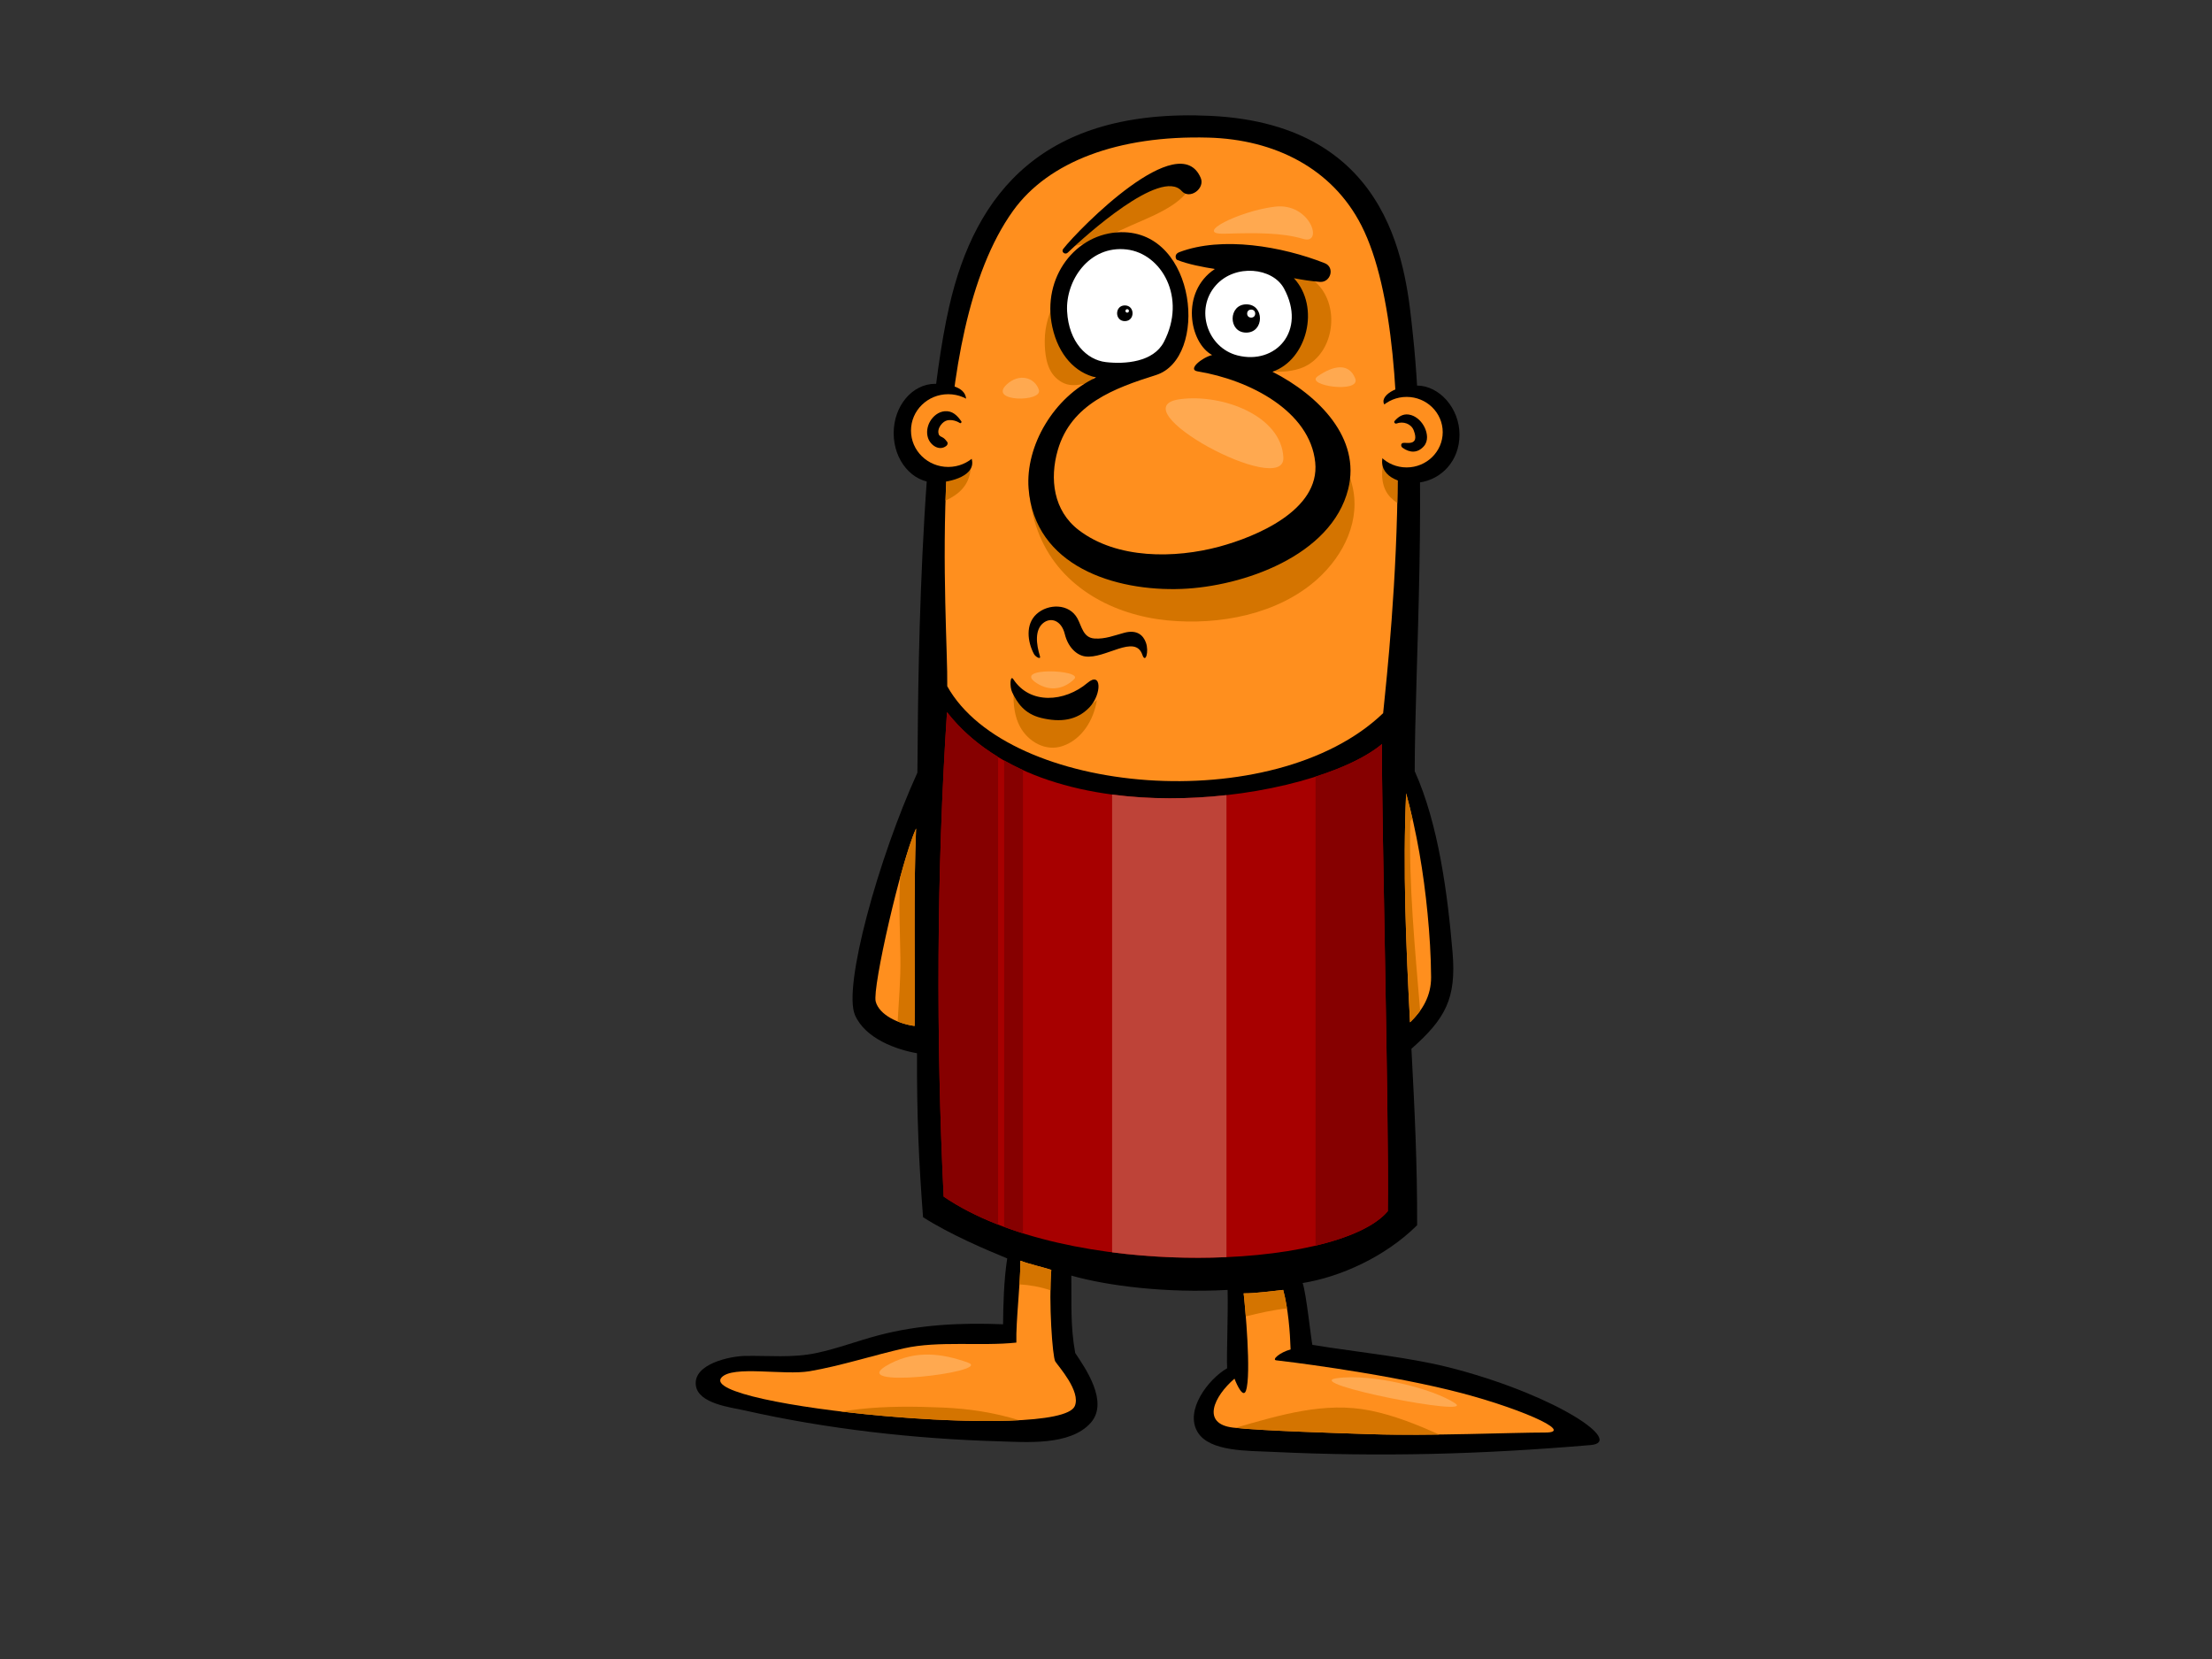 <?xml version="1.0" encoding="utf-8"?>
<!-- Generator: Adobe Illustrator 17.0.0, SVG Export Plug-In . SVG Version: 6.00 Build 0)  -->
<!DOCTYPE svg PUBLIC "-//W3C//DTD SVG 1.1//EN" "http://www.w3.org/Graphics/SVG/1.1/DTD/svg11.dtd">
<svg version="1.1" id="Layer_1" xmlns="http://www.w3.org/2000/svg" xmlns:xlink="http://www.w3.org/1999/xlink" x="0px" y="0px"
	 width="800px" height="600px" viewBox="0 0 800 600" enable-background="new 0 0 800 600" xml:space="preserve">
<rect x="0" y="0" width="800" height="600" fill="#333333" stroke="none"/>
<g>
	<path d="M526.788,495.243c-16.542-4.456-35.139-6.055-52.155-8.852c-0.483-2.14-2.241-18.947-3.52-22.362
		c13.536-2.163,29.873-9.44,41.41-20.912c0.069-22.267-0.889-41.491-2.061-63.81c12.335-10.91,16.287-18.178,14.874-34.89
		c-1.766-20.856-5.041-46.303-13.685-65.514c0-37.27,4.812-107.551-0.681-158.095c-2.343-21.563-6.031-75.702-73.137-78.903
		c-60.269-2.875-85.181,27.725-94.549,68.99c-12.229,53.867-11.213,163.971-11.498,168.554c-14.135,31.05-26.98,77.517-22.57,87.657
		c3.749,8.621,15.183,12.558,22.434,13.808c-0.094,23.07,0.708,39.977,2.183,59.305c9.732,6.211,22.424,11.612,30.437,14.907
		c-1.243,8.075-1.448,17.394-1.491,23.82c-15.3-0.619-30.454,0.098-45.332,4.062c-7.51,2.001-14.697,4.762-22.331,6.362
		c-8.503,1.781-17.039,0.872-25.628,1.016c-5.345,0.089-18.793,2.824-17.828,10.626c0.829,6.697,12.812,7.988,17.646,9.084
		c29.603,6.716,61.538,10.298,91.831,11.169c9.742,0.28,25.922,1.734,33.364-6.715c6.647-7.544-2.071-19.876-5.631-25.215
		c-1.795-9.857-1.279-17.991-1.41-27.997c12.89,3.672,34.164,6.419,56.526,5.177c0.207,9.938-0.426,23.606-0.173,28.332
		c-6.728,3.854-15.585,15.284-10.594,23.225c4.379,6.966,18.014,6.59,26.78,7.007c39.894,1.896,75.735,0.897,115.263-2.453
		C587.478,521.59,563.874,505.233,526.788,495.243z"/>
	<path fill="#FF8F1E" d="M316.713,362.232c-1.311-4.873,9.185-50.797,14.592-62.599c-0.909,21.174-0.346,52.102-0.526,71.417
		C324.961,370.291,318.024,367.106,316.713,362.232z"/>
	<path fill="#FF8F1E" d="M508.546,286.915c3.885,14.195,6.319,28.695,7.744,43.395c0.742,7.642,1.234,15.362,1.288,23.039
		c0.049,6.786-3.109,12.083-7.618,16.389C508.525,342.081,507.329,314.441,508.546,286.915z"/>
	<path fill="#FF8F1E" d="M366.413,76.201c12.749-17.725,38.01-27.315,70.626-26.433c23.987,0.649,44.824,11.146,55.345,31.803
		c23.643,46.425,8.115,171.685,7.847,176.358c-39.49,37.936-135.515,29.858-157.644-9.734
		C342.947,224.955,333.786,121.563,366.413,76.201z"/>
	<path fill="#FF8F1E" d="M260.948,498.193c4.027-4.474,22.52-0.68,31.887-2.278c11.192-1.911,23.125-5.791,34.164-8.282
		c12.41-2.799,27.987-0.696,40.583-2.07c-0.207-7.868,1.533-21.711,1.449-29.609c3.279,1.249,7.841,2.242,11.181,3.313
		c-0.95,11.738,0.414,31.474,1.449,33.13c1.035,1.656,9.369,10.805,7.04,16.15C383.112,521.383,251.631,508.545,260.948,498.193z"/>
	<path fill="#A70000" d="M341.287,432.765c-2.748-56.15-2.564-118.176,1.205-175.193c36.815,47.131,132.994,32.02,157.326,11.51
		c-0.273,22.86,2.595,135.091,2.096,168.961C483.651,459.669,385.636,463.121,341.287,432.765z"/>
	<path fill="#BE4338" d="M443.569,287.565c-13.353,1.488-27.597,1.619-41.364-0.213v165.573c13.912,1.804,28.12,2.328,41.364,1.735
		V287.565z"/>
	<path fill="#860000" d="M360.968,273.729c-7.066-4.291-13.358-9.604-18.477-16.157c-3.77,57.017-3.953,119.043-1.205,175.193
		c5.75,3.936,12.416,7.291,19.682,10.123V273.729z"/>
	<path fill="#860000" d="M363.157,275.016v168.703c2.227,0.822,4.497,1.607,6.822,2.334V278.496
		C367.637,277.434,365.368,276.264,363.157,275.016z"/>
	<path fill="#860000" d="M499.818,269.081c-5.174,4.362-13.615,8.469-24.023,11.792v169.621c12.224-2.887,21.61-7.112,26.119-12.452
		C502.413,404.173,499.545,291.941,499.818,269.081z"/>
	<path fill="#FF8F1E" d="M495.607,518.682c-12.935-0.434-39.818-1.232-49.6-2.36c-11.684-1.347-6.99-11.296,0.465-17.715
		c0.952,2.538,3.175,7.112,4.14,4.349c2.018-5.775-0.327-30.924-0.828-35.2c4.395,0.029,9.829-0.794,14.289-1.243
		c1.863,6.833,2.485,15.323,2.692,21.535c-3.885,1.034-6.951,3.753-5.177,3.934c1.774,0.181,35.684,4.181,62.739,10.767
		c23.811,5.797,45.894,15.368,34.542,15.345C547.517,518.07,516.708,519.392,495.607,518.682z"/>
	<path fill="#D47400" d="M331.305,299.633c-1.611,3.515-3.673,10.067-5.74,17.65c-0.585,9.706-0.06,19.493,0.077,29.231
		c0.108,7.644-0.55,15.281-0.989,22.913c1.993,0.806,4.123,1.362,6.127,1.623C330.958,351.735,330.396,320.808,331.305,299.633z"/>
	<path fill="#D47400" d="M510.048,297.272c0.014-0.577,0.392-0.905,0.829-1.01c-0.714-3.128-1.482-6.247-2.331-9.347
		c-1.217,27.526-0.022,55.166,1.414,82.823c1.365-1.303,2.583-2.71,3.65-4.208C511.726,342.805,509.48,320.1,510.048,297.272z"/>
	<path fill="#D47400" d="M380.733,258.004c-5.307-0.515-11.589-2.933-14.161-7.231c-0.106,4.182,0.399,8.469,2.331,12.043
		c2.908,5.379,9.229,9.131,15.442,6.985c6.94-2.396,11.213-9.338,12.358-16.618C392.661,256.794,386.972,258.609,380.733,258.004z"
		/>
	<path fill="#D47400" d="M476.322,153.791c2.032,3.361,3.464,7.05,3.951,11.067c1.559,12.862-4.794,24.332-14.679,32.206
		c-13.655,10.875-35.864,11.791-52.251,8.59c-15.735-3.074-33.008-11.948-35.328-29.559c-1.271-9.648,0.557-21.527,7.409-28.902
		c1.598-1.721,3.362-3.192,5.227-4.518c-18.52,9.089-22.536,32.068-14.635,51.069c7.801,18.76,26.691,28.747,46.266,30.632
		c18.604,1.791,39.878-2.087,54.175-14.948c9.509-8.552,15.954-21.443,12.46-34.403
		C486.706,166.829,482.076,159.828,476.322,153.791z"/>
	<path fill="#D47400" d="M430.322,67.792c3.066-5.957-4.563-5.592-8.008-4.478c-3.931,1.27-7.681,3.03-11.301,5.012
		c-1.849,1.012-3.726,2.017-5.593,3.047c-0.075,0.208-0.206,0.409-0.448,0.572c-3.8,2.547-7.256,5.452-10.511,8.575
		c-2.256,2.51-4.459,5.092-6.999,7.297c-0.386,0.429-0.767,0.864-1.15,1.296c7.589-0.401,16.064-4.557,22.671-7.528
		C415.434,78.684,426.843,74.552,430.322,67.792z"/>
	<path fill="#D47400" d="M505.349,181.925c0.072-3.534,0.118-7.103,0.13-10.694c-1.789-1.171-3.45-2.686-5.14-4.278
		c-0.905,4.488-0.791,9.481,2.589,12.957C503.68,180.682,504.497,181.336,505.349,181.925z"/>
	<path fill="#D47400" d="M351.042,169.711c-2.393,2.229-5.542,3.576-8.794,3.831c-0.117,2.522-0.213,5.024-0.292,7.504
		C346.736,178.855,350.45,175.614,351.042,169.711z"/>
	<path fill="#D47400" d="M470.156,133.272c10.861-3.628,14.39-18.442,8.464-27.86c-5.975-9.495-23.089-13.154-31.554-4.693
		c-8.041,8.04-7.274,20.997-2.04,30.298C452.764,133.586,462.184,135.935,470.156,133.272z"/>
	<path fill="#D47400" d="M395.32,138.111c-0.418-0.613-0.14-1.725,0.855-1.791c11.802-0.784,22.324-13.903,21.96-25.488
		c-0.402-12.788-13.433-22.745-25.072-14.818c-8.668,5.901-15.158,16.442-15.216,27.102c-0.024,4.451,0.507,10.091,3.918,13.4
		C386.193,140.813,390.445,139.087,395.32,138.111z"/>
	<path fill="#D47400" d="M379.905,466.655c0.031-2.632,0.127-5.155,0.308-7.388c-3.34-1.07-7.902-2.063-11.181-3.313
		c0.025,2.409-0.119,5.374-0.327,8.551C372.438,464.751,376.144,465.364,379.905,466.655z"/>
	<path fill="#D47400" d="M340.934,509.057c-10.072-0.425-20.385-0.544-30.412,0.605c-2.151,0.247-4.299,0.53-6.447,0.817
		c21.837,2.63,47.219,4.094,64.487,3.165C359.752,510.895,350.462,509.459,340.934,509.057z"/>
	<path fill="#D47400" d="M495.743,510.176c-16.695-3.413-32.919,1.633-48.996,6.222c10.307,1.087,36.221,1.86,48.86,2.284
		c7.521,0.253,16.275,0.247,24.943,0.137C512.507,515.238,504.372,511.941,495.743,510.176z"/>
	<path fill="#D47400" d="M465.457,473.207c-0.362-2.31-0.808-4.583-1.384-6.693c-4.46,0.449-9.894,1.272-14.289,1.243
		c0.149,1.276,0.463,4.413,0.775,8.333C455.467,474.879,460.367,473.747,465.457,473.207z"/>
	<path d="M460.196,134.437c12.551-4.282,17.39-23.44,7.762-33.823c3.112,0.59,6.234,1.089,9.393,1.331
		c3.907,0.301,5.536-5.278,1.737-6.775c-15.368-6.052-37.085-9.866-52.632-3.954c-1.906,0.725-1.232,2.576-0.767,2.763
		c4.033,1.63,9.506,2.63,13.684,3.305c-12.604,8.369-9.175,26.72-0.988,31.113c-3.731,0.933-9.01,5.298-5.286,5.908
		c18.968,3.11,40.688,14.454,42.57,32.912c1.77,17.372-21.567,26.936-34.669,30.475c-16.103,4.349-37.029,4.575-50.835-5.963
		c-9.212-7.03-10.613-18.565-7.594-28.983c4.821-16.628,20.389-22.351,35.471-27.096c19.1-6.009,14.978-52.077-12.597-51.675
		c-16.453,0.239-28.748,16.41-24.855,34.282c2.218,10.183,8.369,16.637,15.83,18.25c-15.36,7.1-25.584,24.798-24.423,40.123
		c2.135,28.183,31.294,37.308,55.432,36.358c21.966-0.864,54.101-11.916,60.165-36.103
		C492.188,158.561,477.198,143.152,460.196,134.437z"/>
	<path fill="#FFFFFF" d="M447.54,128.541c-10.902-2.786-15.528-16.737-7.763-25.408c7.004-7.823,20.514-6.368,24.602,1.21
		C472.646,119.668,461.353,132.07,447.54,128.541z"/>
	<path fill="#FFFFFF" d="M385.934,112.61c-0.605-11.09,7.965-23.997,21.578-22.384c12.585,1.491,21.779,17.443,13.41,33.475
		c-3.793,7.267-14.015,8.067-20.972,7.26C392.992,130.154,386.539,123.7,385.934,112.61z"/>
	<path d="M414.435,232.411c-0.927-2.564-3.128-4.812-7.813-3.564c-3.641,0.969-6.932,2.352-10.813,2.077
		c-4.081-0.29-4.558-4.355-6.147-7.266c-2.991-5.479-10.624-5.392-14.806-1.552c-4.054,3.725-3.242,10.018-0.929,14.4
		c0.568,1.077,2.611,2.193,2.184,0.82c-1.353-4.346-1.917-9.459,1.141-11.968c2.777-2.279,6.625-0.997,7.841,3.947
		c1.199,4.872,4.348,7.654,7.331,8.092c7.266,1.068,18.094-8.264,20.73-0.57C414.281,240.121,415.607,235.656,414.435,232.411z"/>
	<path d="M406.815,110.457c-3.727,0-3.731,5.682-0.008,5.682C410.534,116.139,410.538,110.457,406.815,110.457z"/>
	<path d="M450.772,110.072c-6.59,0-6.657,10.219-0.064,10.219C457.297,120.291,457.363,110.072,450.772,110.072z"/>
	<path d="M434.275,64.393c-7.736-18.536-43.888,18.172-49.739,25.612c-0.867,1.103,0.669,2.295,1.637,1.361
		c6.207-5.998,33.683-30.754,41.19-22.297C430.261,72.334,435.869,68.21,434.275,64.393z"/>
	<path d="M393.349,246.943c-8.334,7.052-20.872,7.907-26.856-1.282c-1.154-1.771-1.408,2.662-0.427,4.702
		c1.781,3.704,4.316,7.789,10.519,9.291c6.934,1.679,12.918,0.894,17.405-3.806C398.543,251.077,398.437,242.638,393.349,246.943z"
		/>
	<g>
		<path d="M527.85,157.208c0,9.557-6.595,16.229-14.573,17.305c-7.158,0.967-15.168-2.671-13.083-9.672
			c-0.955-2.302-1.491-4.894-1.491-7.633c0-3.79,1.025-7.295,2.766-10.147c-3.603-2.521,1.737-7.708,11.08-7.618
			C520.598,139.524,527.85,147.649,527.85,157.208z"/>
		<ellipse fill="#FF8F1E" cx="508.723" cy="156.298" rx="13.056" ry="12.752"/>
		<path d="M323.208,156.662c0,9.861,6.731,17.851,15.034,17.851c5.582,0,15.344-2.549,13.047-8.975
			c1.263-2.613,1.986-5.645,1.986-8.876c0-4.201-1.89-8.102-3.935-11.149c0.908-5.621-6.333-6.704-11.099-6.704
			C329.939,138.809,323.208,146.804,323.208,156.662z"/>
		<ellipse fill="#FF8F1E" cx="342.94" cy="155.723" rx="13.468" ry="13.154"/>
		<path d="M347.678,152.389c-1.457-2.095-3.189-3.892-5.993-3.657c-2.28,0.188-4.2,1.757-5.314,3.678
			c-1.032,1.78-1.399,4.048-0.729,6.011c0.908,2.664,4.093,4.844,6.623,2.829c0.422-0.336,0.64-0.982,0.272-1.455
			c-0.63-0.805-0.975-1.28-1.83-1.703c-0.098-0.047-0.718-0.372-0.576-0.265c-0.084-0.064-0.558-0.587-0.389-0.357
			c-0.265-0.36-0.146-0.18-0.238-0.422c-0.28-0.755-0.158-1.632,0.198-2.41c0.519-1.134,1.474-2.037,2.292-2.405
			c1.487-0.665,3.672-0.199,5.143,0.758C347.494,153.223,347.904,152.714,347.678,152.389z"/>
		<path d="M515.25,154.616c-0.951-1.995-2.689-3.801-4.833-4.479c-2.485-0.79-4.414,0.242-6.039,2.121
			c-0.404,0.469,0.178,1.102,0.698,0.907c2.349-0.877,5.277,0.007,6.223,2.502c2.222,5.861-2.758,4.245-3.895,4.526
			c-0.893,0.223-0.771,1.295-0.173,1.729c2.691,1.937,5.492,1.992,7.735-0.546C516.638,159.482,516.244,156.696,515.25,154.616z"/>
	</g>
	<circle fill="#FFFFFF" cx="452.505" cy="113.418" r="1.458"/>
	<circle fill="#FFFFFF" cx="407.664" cy="112.446" r="0.625"/>
	<path fill="#FFA950" d="M426.894,144.355c15.302-1.974,36.503,6.022,37.255,21.074
		C464.901,180.481,403.563,147.366,426.894,144.355z"/>
	<path fill="#FFA950" d="M374.962,247.089c5.121,3.278,10.161,1.883,13.548-1.505C391.897,242.197,365.554,241.067,374.962,247.089z
		"/>
	<path fill="#FFA950" d="M443.076,84.522c11.439-0.358,20.697-0.377,28.223,1.881c7.526,2.258,2.634-13.171-10.161-11.666
		C448.343,76.243,431.034,84.899,443.076,84.522z"/>
	<path fill="#FFA950" d="M364.05,139.088c4.488-4.239,10.16-2.635,11.666,1.881C377.221,145.485,357.276,145.486,364.05,139.088z"/>
	<path fill="#FFA950" d="M476.567,136.077c5.756-3.984,11.289-4.892,13.547,0.753C492.372,142.474,471.674,139.463,476.567,136.077z
		"/>
	<path fill="#FFA950" d="M321.902,493.199c9.449-4.914,18.815-3.763,28.223-0.376C359.534,496.209,303.086,502.984,321.902,493.199z
		"/>
	<path fill="#FFA950" d="M483.341,498.468c12.659-1.862,34.996,3.762,42.899,9.031C534.143,512.767,470.546,500.35,483.341,498.468z
		"/>
</g>
</svg>
